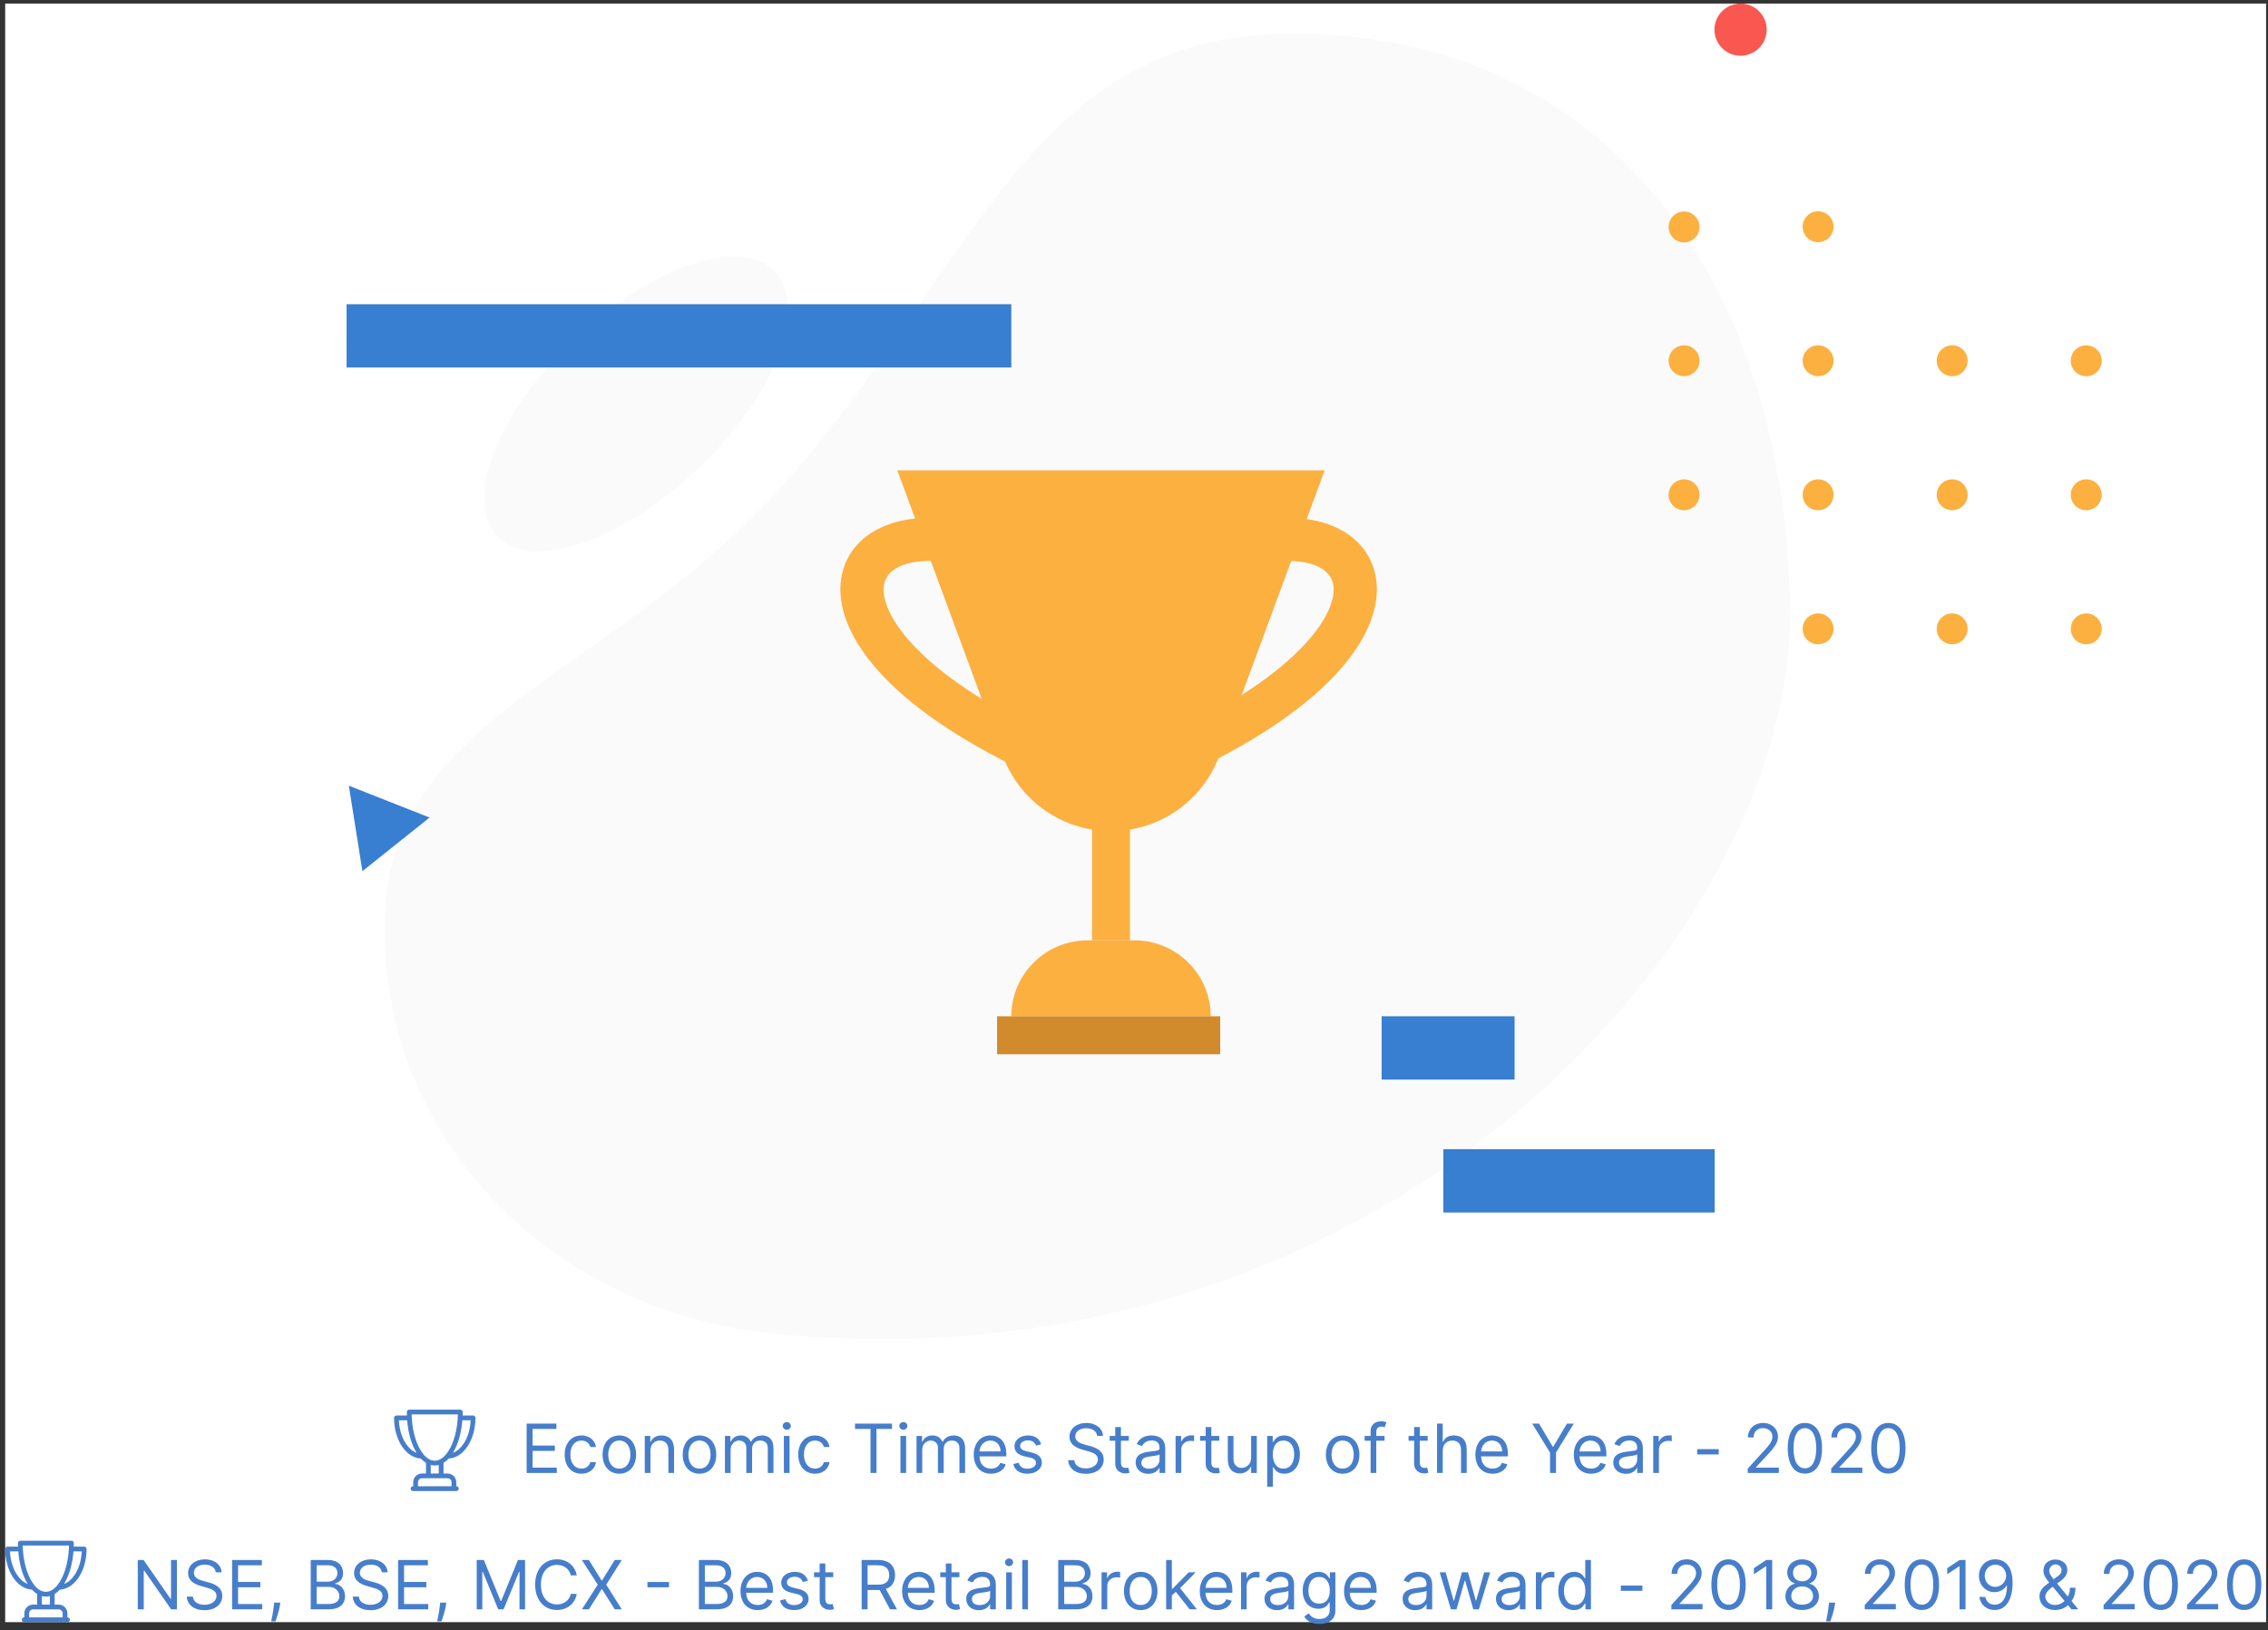 <svg width="434" height="312" viewBox="0 0 434 312" fill="none" xmlns="http://www.w3.org/2000/svg">
<rect x="0" y="0" width="434" height="312" fill="#333333" stroke="none"/>
<g clip-path="url(#clip0_2102_10)">
<g clip-path="url(#clip1_2102_10)">
<path d="M0.992 0.679H433.638V310.453H0.992V0.679Z" fill="white"/>
<path d="M246.225 6.44C198.348 6.963 187.072 49.07 152.68 89.638C118.288 130.205 73.578 135.704 73.59 177.658C73.602 219.697 106.948 251.361 148.815 255.335C264.798 266.345 342.96 179.287 342.524 117.018C342.084 55.211 308.056 5.762 246.225 6.44ZM148.334 52.043C154.817 58.917 148.169 75.799 133.484 89.748C118.799 103.698 101.637 109.434 95.154 102.56C88.67 95.686 95.318 78.804 110.002 64.854C124.686 50.904 141.849 45.168 148.334 52.043Z" fill="#FAFAFB"/>
<path d="M197.269 148.168C166.216 133.654 158.386 118.32 161.413 108.812C163.815 101.266 172.57 97.665 183.719 99.641L182.27 107.768C175.569 106.583 170.361 108.003 169.307 111.307C167.674 116.442 174.708 128.506 200.787 140.695L197.269 148.168ZM227.018 148.168L223.501 140.695C249.581 128.506 256.614 116.441 254.979 111.307C253.927 108.003 248.718 106.581 242.019 107.768L240.569 99.641C251.719 97.665 260.471 101.266 262.874 108.812C265.902 118.321 258.072 133.654 227.018 148.168ZM208.965 179.968H216.233V137.266H208.965V179.968Z" fill="#FCB040"/>
<path d="M171.715 90.02L191.88 144.642C193.05 147.807 194.929 150.662 197.374 152.988C199.819 155.314 202.763 157.049 205.983 158.06C209.203 159.07 212.611 159.33 215.946 158.819C219.281 158.307 222.455 157.039 225.224 155.109C228.929 152.53 231.754 148.876 233.319 144.642L253.485 90.02H171.715ZM217.066 179.967H208.133C200.063 179.967 193.52 186.475 193.52 194.504H231.679C231.679 186.475 225.136 179.967 217.066 179.967Z" fill="#FCB040"/>
<path d="M190.794 201.772H233.496V194.504H190.794V201.772Z" fill="#D18A2C"/>
<path d="M325.216 43.389C325.225 43.981 325.057 44.563 324.734 45.058C324.411 45.553 323.946 45.941 323.4 46.169C322.765 46.434 322.058 46.471 321.401 46.271C320.743 46.071 320.175 45.65 319.793 45.077C319.412 44.504 319.242 43.817 319.312 43.133C319.383 42.448 319.69 41.81 320.18 41.327C320.592 40.921 321.115 40.644 321.684 40.532C322.252 40.42 322.841 40.478 323.378 40.697C323.914 40.916 324.374 41.288 324.701 41.767C325.027 42.246 325.206 42.81 325.216 43.389ZM350.869 43.389C350.869 43.975 350.696 44.547 350.372 45.034C350.046 45.521 349.584 45.901 349.043 46.125C348.503 46.349 347.908 46.408 347.334 46.294C346.759 46.18 346.231 45.898 345.818 45.484C345.542 45.21 345.324 44.884 345.175 44.525C345.026 44.166 344.949 43.781 344.948 43.392C344.948 43.003 345.024 42.618 345.173 42.259C345.359 41.809 345.653 41.413 346.03 41.104C346.406 40.795 346.853 40.584 347.33 40.489C347.904 40.374 348.499 40.433 349.04 40.656C349.58 40.88 350.043 41.259 350.368 41.745C350.694 42.232 350.868 42.804 350.869 43.389ZM325.216 69.043C325.216 69.433 325.14 69.818 324.991 70.177C324.842 70.536 324.624 70.863 324.349 71.138C324.074 71.412 323.748 71.63 323.388 71.779C323.029 71.927 322.644 72.003 322.255 72.003C321.67 72.003 321.098 71.829 320.611 71.504C320.124 71.178 319.745 70.716 319.522 70.175C319.299 69.635 319.24 69.04 319.354 68.466C319.469 67.891 319.75 67.364 320.164 66.95C320.578 66.537 321.105 66.255 321.679 66.141C322.254 66.026 322.848 66.085 323.388 66.309C323.929 66.533 324.391 66.912 324.717 67.399C325.042 67.885 325.216 68.457 325.216 69.042V69.043ZM350.869 69.043C350.87 69.729 350.633 70.392 350.199 70.922C349.764 71.452 349.16 71.814 348.488 71.948C347.816 72.082 347.119 71.979 346.515 71.656C345.911 71.333 345.438 70.811 345.176 70.178C345.009 69.774 344.932 69.338 344.954 68.901C344.975 68.464 345.094 68.037 345.3 67.651C345.506 67.265 345.795 66.93 346.146 66.669C346.498 66.408 346.903 66.229 347.332 66.143C347.76 66.057 348.203 66.069 348.627 66.174C349.052 66.28 349.447 66.479 349.786 66.757C350.124 67.034 350.397 67.382 350.584 67.778C350.771 68.173 350.869 68.606 350.869 69.043ZM376.523 69.043C376.523 69.432 376.446 69.817 376.298 70.176C376.15 70.535 375.931 70.862 375.656 71.137C375.382 71.412 375.056 71.629 374.697 71.778C374.338 71.927 373.953 72.003 373.564 72.003C373.175 72.003 372.79 71.927 372.431 71.778C372.072 71.629 371.746 71.412 371.472 71.137C371.197 70.862 370.979 70.535 370.83 70.176C370.681 69.817 370.605 69.432 370.605 69.043C370.605 68.259 370.917 67.506 371.472 66.951C372.026 66.396 372.779 66.084 373.564 66.084C373.953 66.084 374.337 66.161 374.697 66.309C375.056 66.458 375.382 66.676 375.657 66.951C375.931 67.226 376.149 67.552 376.298 67.911C376.447 68.27 376.523 68.655 376.523 69.043ZM402.178 69.043C402.178 69.828 401.866 70.581 401.311 71.136C400.756 71.691 400.003 72.003 399.218 72.003C398.433 72.003 397.681 71.691 397.126 71.136C396.571 70.581 396.259 69.828 396.259 69.043C396.259 68.259 396.571 67.506 397.126 66.951C397.681 66.396 398.433 66.084 399.218 66.084C400.003 66.084 400.756 66.396 401.311 66.951C401.866 67.506 402.178 68.259 402.178 69.043ZM325.216 94.698C325.216 95.087 325.14 95.472 324.991 95.831C324.842 96.191 324.624 96.517 324.349 96.792C324.074 97.067 323.747 97.285 323.388 97.434C323.029 97.582 322.644 97.659 322.255 97.658C321.669 97.658 321.097 97.484 320.611 97.159C320.124 96.833 319.745 96.371 319.522 95.83C319.298 95.29 319.24 94.695 319.354 94.121C319.469 93.547 319.75 93.02 320.164 92.606C320.578 92.192 321.105 91.911 321.679 91.796C322.253 91.682 322.848 91.741 323.388 91.965C323.928 92.189 324.391 92.568 324.717 93.055C325.042 93.541 325.216 94.113 325.216 94.698ZM350.869 94.698C350.869 95.283 350.696 95.855 350.371 96.342C350.046 96.829 349.584 97.209 349.043 97.433C348.502 97.657 347.907 97.716 347.333 97.602C346.759 97.487 346.231 97.206 345.818 96.792C345.542 96.517 345.324 96.192 345.175 95.833C345.025 95.474 344.949 95.088 344.95 94.7C344.95 93.915 345.262 93.163 345.817 92.607C346.372 92.052 347.124 91.74 347.908 91.738C348.694 91.738 349.447 92.05 350.001 92.605C350.276 92.881 350.494 93.207 350.643 93.566C350.792 93.925 350.869 94.309 350.869 94.698ZM376.523 94.698C376.523 95.087 376.446 95.471 376.298 95.83C376.15 96.189 375.931 96.516 375.656 96.791C375.101 97.346 374.349 97.657 373.564 97.657C372.779 97.657 372.027 97.346 371.472 96.791C371.197 96.516 370.979 96.189 370.83 95.83C370.681 95.471 370.605 95.087 370.605 94.698C370.605 93.913 370.917 93.16 371.472 92.605C372.026 92.05 372.779 91.738 373.564 91.738C373.953 91.738 374.337 91.815 374.697 91.964C375.056 92.112 375.382 92.33 375.657 92.605C375.931 92.88 376.149 93.206 376.298 93.565C376.447 93.924 376.523 94.309 376.523 94.698ZM402.178 94.698C402.178 95.086 402.101 95.471 401.952 95.83C401.804 96.189 401.586 96.516 401.311 96.79C401.036 97.065 400.71 97.283 400.351 97.432C399.992 97.581 399.607 97.657 399.218 97.657C398.433 97.657 397.681 97.345 397.126 96.79C396.571 96.235 396.259 95.483 396.259 94.698C396.259 93.913 396.571 93.16 397.126 92.605C397.681 92.05 398.433 91.738 399.218 91.738C399.607 91.738 399.992 91.815 400.351 91.964C400.71 92.112 401.036 92.33 401.311 92.605C401.586 92.88 401.804 93.206 401.952 93.565C402.101 93.924 402.178 94.309 402.178 94.698ZM350.869 120.352C350.869 120.938 350.696 121.511 350.371 121.998C350.045 122.484 349.583 122.864 349.043 123.089C348.501 123.313 347.906 123.371 347.331 123.257C346.659 123.123 346.055 122.76 345.62 122.231C345.186 121.701 344.949 121.037 344.95 120.352C344.95 119.567 345.261 118.814 345.816 118.259C346.229 117.845 346.757 117.562 347.331 117.448C347.905 117.334 348.501 117.392 349.043 117.616C349.583 117.84 350.046 118.22 350.371 118.707C350.696 119.194 350.869 119.767 350.869 120.352ZM376.523 120.352C376.522 121.036 376.283 121.698 375.848 122.226C375.414 122.755 374.81 123.116 374.139 123.25C373.469 123.384 372.772 123.28 372.168 122.958C371.564 122.636 371.091 122.116 370.828 121.485C370.604 120.944 370.545 120.348 370.66 119.774C370.774 119.2 371.056 118.673 371.47 118.259C371.884 117.845 372.411 117.562 372.985 117.448C373.559 117.334 374.155 117.392 374.697 117.616C375.238 117.84 375.7 118.22 376.025 118.707C376.35 119.194 376.523 119.767 376.523 120.352ZM402.178 120.352C402.178 120.741 402.101 121.125 401.953 121.485C401.805 121.844 401.586 122.17 401.311 122.445C400.756 123 400.003 123.311 399.218 123.311C398.434 123.311 397.681 123 397.126 122.445C396.851 122.17 396.633 121.844 396.484 121.485C396.335 121.125 396.259 120.741 396.259 120.352C396.259 119.567 396.571 118.814 397.126 118.259C397.681 117.704 398.433 117.393 399.218 117.393C400.003 117.393 400.756 117.704 401.311 118.259C401.866 118.814 402.178 119.567 402.178 120.352Z" fill="#FCB040"/>
<path d="M328.072 5.676C328.072 5.02 328.201 4.37 328.452 3.764C328.704 3.158 329.072 2.607 329.535 2.143C329.999 1.678 330.55 1.31 331.157 1.059C331.763 0.807 332.413 0.678 333.069 0.679C333.725 0.679 334.375 0.807 334.982 1.058C335.588 1.309 336.138 1.677 336.602 2.142C337.066 2.606 337.435 3.157 337.686 3.762C337.937 4.369 338.066 5.018 338.066 5.675C338.066 7 337.54 8.271 336.603 9.209C335.666 10.146 334.395 10.673 333.07 10.673C331.745 10.673 330.473 10.147 329.536 9.209C328.599 8.272 328.072 7.001 328.072 5.676Z" fill="#FA5751"/>
<path d="M82.199 156.466L69.349 166.728L66.754 150.374L82.199 156.466ZM66.321 70.335H193.519V58.221H66.321V70.335ZM264.387 206.618H289.826V194.504H264.387V206.618ZM276.198 232.058H328.115V219.944H276.198V232.058Z" fill="#387ED1"/>
<path d="M100.777 281.899H106.549V280.885H101.919V277.676H106.178V276.662H101.919V273.472H106.473V272.458H100.777V281.899ZM111.264 282.047C112.83 282.047 113.863 281.088 114.047 279.834H112.96C112.756 280.608 112.112 281.069 111.264 281.069C109.973 281.069 109.144 279.999 109.144 278.359C109.144 276.754 109.992 275.703 111.264 275.703C112.222 275.703 112.793 276.294 112.96 276.94H114.047C113.863 275.612 112.738 274.726 111.245 274.726C109.327 274.726 108.055 276.238 108.055 278.395C108.055 280.516 109.272 282.047 111.264 282.047ZM118.513 282.047C120.431 282.047 121.722 280.589 121.722 278.395C121.722 276.182 120.431 274.726 118.513 274.726C116.596 274.726 115.305 276.182 115.305 278.395C115.305 280.589 116.596 282.047 118.513 282.047ZM118.513 281.069C117.057 281.069 116.393 279.815 116.393 278.395C116.393 276.975 117.057 275.703 118.513 275.703C119.969 275.703 120.633 276.976 120.633 278.395C120.633 279.814 119.97 281.069 118.513 281.069ZM124.469 277.64C124.469 276.405 125.235 275.703 126.276 275.703C127.286 275.703 127.899 276.362 127.899 277.473V281.899H128.987V277.4C128.987 275.593 128.023 274.726 126.59 274.726C125.52 274.726 124.857 275.206 124.525 275.925H124.433V274.819H123.382V281.899H124.469V277.64ZM133.85 282.047C135.768 282.047 137.058 280.589 137.058 278.395C137.058 276.182 135.768 274.726 133.85 274.726C131.933 274.726 130.643 276.182 130.643 278.395C130.643 280.589 131.933 282.047 133.85 282.047ZM133.85 281.069C132.394 281.069 131.73 279.815 131.73 278.395C131.73 276.975 132.394 275.703 133.85 275.703C135.307 275.703 135.97 276.976 135.97 278.395C135.97 279.814 135.307 281.069 133.85 281.069ZM138.719 281.899H139.807V277.473C139.807 276.436 140.562 275.703 141.41 275.703C142.236 275.703 142.812 276.243 142.812 277.049V281.899H143.918V277.29C143.918 276.377 144.489 275.703 145.485 275.703C146.26 275.703 146.923 276.114 146.923 277.16V281.899H148.011V277.16C148.011 275.496 147.117 274.726 145.854 274.726C144.84 274.726 144.098 275.193 143.734 275.925H143.66C143.31 275.17 142.692 274.726 141.761 274.726C140.839 274.726 140.157 275.17 139.862 275.925H139.77V274.819H138.719V281.899ZM150 281.899H151.088V274.819H150V281.899ZM150.553 273.639C150.977 273.639 151.328 273.307 151.328 272.901C151.328 272.495 150.977 272.165 150.553 272.165C150.129 272.165 149.779 272.495 149.779 272.901C149.779 273.307 150.129 273.639 150.553 273.639ZM155.956 282.047C157.523 282.047 158.555 281.088 158.74 279.834H157.652C157.449 280.608 156.804 281.069 155.956 281.069C154.665 281.069 153.836 279.999 153.836 278.359C153.836 276.754 154.684 275.703 155.956 275.703C156.915 275.703 157.486 276.294 157.652 276.94H158.74C158.555 275.612 157.431 274.726 155.938 274.726C154.02 274.726 152.748 276.238 152.748 278.395C152.748 280.516 153.965 282.047 155.956 282.047ZM163.612 273.472H166.58V281.899H167.723V273.472H170.691V272.458H163.612V273.472ZM172.308 281.899H173.396V274.819H172.308V281.899ZM172.861 273.639C173.285 273.639 173.636 273.307 173.636 272.901C173.636 272.495 173.285 272.165 172.861 272.165C172.437 272.165 172.087 272.495 172.087 272.901C172.087 273.307 172.437 273.639 172.861 273.639ZM175.388 281.899H176.476V277.473C176.476 276.436 177.232 275.703 178.08 275.703C178.905 275.703 179.481 276.243 179.481 277.049V281.899H180.587V277.29C180.587 276.377 181.159 275.703 182.154 275.703C182.929 275.703 183.593 276.114 183.593 277.16V281.899H184.68V277.16C184.68 275.496 183.786 274.726 182.523 274.726C181.509 274.726 180.767 275.193 180.403 275.925H180.33C179.979 275.17 179.361 274.726 178.43 274.726C177.509 274.726 176.826 275.17 176.531 275.925H176.439V274.819H175.388V281.899ZM189.638 282.047C191.076 282.047 192.126 281.327 192.458 280.257L191.407 279.962C191.131 280.7 190.49 281.069 189.638 281.069C188.36 281.069 187.48 280.243 187.429 278.727H192.569V278.267C192.569 275.63 191.002 274.726 189.527 274.726C187.609 274.726 186.337 276.238 186.337 278.414C186.337 280.59 187.591 282.047 189.638 282.047ZM187.429 277.787C187.504 276.685 188.282 275.703 189.527 275.703C190.707 275.703 191.462 276.588 191.462 277.787H187.429ZM199.238 276.404C198.897 275.399 198.132 274.726 196.731 274.726C195.238 274.726 194.131 275.574 194.131 276.773C194.131 277.75 194.712 278.404 196.012 278.708L197.192 278.985C197.906 279.151 198.243 279.492 198.243 279.981C198.243 280.589 197.597 281.088 196.583 281.088C195.694 281.088 195.136 280.704 194.943 279.944L193.91 280.203C194.164 281.406 195.155 282.047 196.601 282.047C198.247 282.047 199.368 281.147 199.368 279.927C199.368 278.94 198.75 278.317 197.487 278.008L196.436 277.75C195.597 277.543 195.219 277.261 195.219 276.717C195.219 276.109 195.864 275.668 196.731 275.668C197.68 275.668 198.072 276.193 198.261 276.682L199.238 276.404ZM209.965 274.819H211.071C211.021 273.394 209.707 272.33 207.881 272.33C206.075 272.33 204.656 273.381 204.656 274.967C204.656 276.239 205.577 276.994 207.052 277.418L208.214 277.75C209.209 278.026 210.094 278.377 210.094 279.317C210.094 280.35 209.099 281.032 207.79 281.032C206.665 281.032 205.669 280.535 205.577 279.465H204.397C204.508 281.014 205.761 282.065 207.79 282.065C209.965 282.065 211.201 280.865 211.201 279.336C211.201 277.565 209.523 276.994 208.545 276.736L207.586 276.477C206.886 276.293 205.761 275.925 205.761 274.911C205.761 274.008 206.591 273.344 207.845 273.344C208.988 273.344 209.854 273.888 209.965 274.819ZM216.011 274.819H214.499V273.124H213.411V274.819H212.342V275.74H213.411V280.166C213.411 281.401 214.407 281.99 215.329 281.99C215.735 281.99 215.993 281.918 216.14 281.862L215.919 280.885C215.826 280.903 215.679 280.94 215.44 280.94C214.96 280.94 214.499 280.793 214.499 279.871V275.74H216.011V274.819ZM219.731 282.065C220.965 282.065 221.611 281.4 221.832 280.94H221.888V281.899H222.975V277.235C222.975 274.985 221.26 274.726 220.357 274.726C219.288 274.726 218.071 275.095 217.518 276.386L218.55 276.754C218.79 276.238 219.357 275.686 220.394 275.686C221.395 275.686 221.888 276.215 221.888 277.123V277.16C221.888 277.685 221.353 277.64 220.062 277.806C218.749 277.977 217.316 278.267 217.316 279.889C217.316 281.272 218.385 282.065 219.731 282.065ZM219.897 281.088C219.03 281.088 218.403 280.7 218.403 279.944C218.403 279.114 219.159 278.856 220.007 278.745C220.468 278.69 221.704 278.561 221.888 278.34V279.336C221.888 280.221 221.187 281.088 219.897 281.088ZM224.96 281.899H226.048V277.418C226.048 276.459 226.804 275.758 227.837 275.758C228.127 275.758 228.427 275.814 228.5 275.833V274.726L227.929 274.709C227.081 274.709 226.343 275.187 226.085 275.888H226.012V274.819H224.96V281.899ZM233.312 274.819H231.801V273.124H230.713V274.819H229.643V275.74H230.713V280.166C230.713 281.401 231.709 281.99 232.63 281.99C233.036 281.99 233.294 281.918 233.442 281.862L233.221 280.885C233.128 280.903 232.981 280.94 232.741 280.94C232.262 280.94 231.801 280.793 231.801 279.871V275.74H233.312V274.819ZM239.411 279.003C239.411 280.331 238.397 280.94 237.585 280.94C236.682 280.94 236.036 280.277 236.036 279.244V274.819H234.949V279.317C234.949 281.124 235.907 281.99 237.235 281.99C238.304 281.99 239.005 281.419 239.336 280.7H239.411V281.899H240.499V274.819H239.411V279.003ZM242.49 284.553H243.578V280.811H243.671C243.91 281.199 244.371 282.047 245.735 282.047C247.506 282.047 248.74 280.626 248.74 278.377C248.74 276.146 247.506 274.726 245.717 274.726C244.334 274.726 243.91 275.575 243.671 275.944H243.542V274.819H242.49V284.553ZM243.56 278.359C243.56 276.773 244.261 275.703 245.588 275.703C246.971 275.703 247.653 276.865 247.653 278.359C247.653 279.87 246.952 281.069 245.588 281.069C244.279 281.069 243.56 279.962 243.56 278.359ZM256.926 282.047C258.844 282.047 260.135 280.589 260.135 278.395C260.135 276.182 258.844 274.726 256.926 274.726C255.009 274.726 253.718 276.182 253.718 278.395C253.718 280.589 255.009 282.047 256.926 282.047ZM256.926 281.069C255.47 281.069 254.806 279.815 254.806 278.395C254.806 276.975 255.47 275.703 256.926 275.703C258.382 275.703 259.047 276.976 259.047 278.395C259.047 279.814 258.383 281.069 256.926 281.069ZM264.947 274.819H263.362V274.101C263.362 273.4 263.657 273.031 264.376 273.031C264.69 273.031 264.874 273.104 264.985 273.141L265.298 272.2C265.132 272.127 264.8 272.017 264.266 272.017C263.251 272.017 262.275 272.624 262.275 273.841V274.819H261.131V275.74H262.275V281.899H263.362V275.74H264.947V274.819ZM273.201 274.819H271.69V273.124H270.602V274.819H269.533V275.74H270.602V280.166C270.602 281.401 271.597 281.99 272.52 281.99C272.925 281.99 273.183 281.918 273.33 281.862L273.109 280.885C273.017 280.903 272.869 280.94 272.629 280.94C272.151 280.94 271.69 280.793 271.69 279.871V275.74H273.201V274.819ZM276.078 277.64C276.078 276.405 276.866 275.703 277.94 275.703C278.963 275.703 279.58 276.349 279.58 277.473V281.899H280.668V277.4C280.668 275.579 279.701 274.726 278.253 274.726C277.138 274.726 276.502 275.193 276.169 275.925H276.078V272.458H274.99V281.899H276.078V277.64ZM285.626 282.047C287.064 282.047 288.116 281.327 288.447 280.257L287.397 279.962C287.12 280.7 286.479 281.069 285.626 281.069C284.35 281.069 283.47 280.243 283.419 278.727H288.558V278.267C288.558 275.63 286.991 274.726 285.516 274.726C283.599 274.726 282.327 276.238 282.327 278.414C282.327 280.59 283.58 282.047 285.626 282.047ZM283.419 277.787C283.492 276.685 284.271 275.703 285.516 275.703C286.696 275.703 287.452 276.588 287.452 277.787H283.419ZM293.199 272.458L296.61 278.008V281.899H297.753V278.008L301.164 272.458H299.855L297.237 276.866H297.127L294.508 272.458H293.199ZM304.462 282.047C305.9 282.047 306.95 281.327 307.283 280.257L306.231 279.962C305.955 280.7 305.314 281.069 304.462 281.069C303.186 281.069 302.305 280.243 302.254 278.727H307.393V278.267C307.393 275.63 305.826 274.726 304.351 274.726C302.434 274.726 301.162 276.238 301.162 278.414C301.162 280.59 302.415 282.047 304.462 282.047ZM302.254 277.787C302.328 276.685 303.107 275.703 304.351 275.703C305.531 275.703 306.287 276.588 306.287 277.787H302.254ZM311.132 282.065C312.366 282.065 313.012 281.4 313.233 280.94H313.289V281.899H314.376V277.235C314.376 274.985 312.661 274.726 311.758 274.726C310.688 274.726 309.472 275.095 308.919 276.386L309.951 276.754C310.191 276.238 310.758 275.686 311.795 275.686C312.795 275.686 313.289 276.215 313.289 277.123V277.16C313.289 277.685 312.754 277.64 311.463 277.806C310.149 277.977 308.716 278.267 308.716 279.889C308.716 281.272 309.785 282.065 311.132 282.065ZM311.298 281.088C310.431 281.088 309.804 280.7 309.804 279.944C309.804 279.114 310.56 278.856 311.408 278.745C311.869 278.69 313.104 278.561 313.289 278.34V279.336C313.289 280.221 312.588 281.088 311.298 281.088ZM316.361 281.899H317.449V277.418C317.449 276.459 318.205 275.758 319.238 275.758C319.528 275.758 319.828 275.814 319.901 275.833V274.726L319.33 274.709C318.482 274.709 317.744 275.187 317.486 275.888H317.413V274.819H316.361V281.899ZM328.898 277.345H324.768V278.359H328.898V277.345ZM334.443 281.899H340.398V280.885H336.01V280.811L338.13 278.544C339.753 276.806 340.232 275.995 340.232 274.949C340.232 273.492 339.053 272.33 337.393 272.33C335.739 272.33 334.481 273.454 334.481 275.114H335.568C335.568 274.04 336.264 273.326 337.356 273.326C338.38 273.326 339.163 273.953 339.163 274.949C339.163 275.82 338.651 276.464 337.559 277.658L334.443 281.069V281.899ZM345.381 282.027C347.464 282.027 348.663 280.263 348.663 277.179C348.663 274.119 347.446 272.33 345.381 272.33C343.315 272.33 342.099 274.119 342.099 277.179C342.099 280.263 343.298 282.027 345.381 282.027ZM345.381 281.013C344.007 281.013 343.205 279.636 343.205 277.179C343.205 274.723 344.016 273.326 345.381 273.326C346.745 273.326 347.556 274.727 347.556 277.179C347.556 279.631 346.755 281.013 345.381 281.013ZM350.414 281.899H356.369V280.885H351.981V280.811L354.101 278.544C355.723 276.806 356.203 275.995 356.203 274.949C356.203 273.492 355.023 272.33 353.364 272.33C351.709 272.33 350.451 273.454 350.451 275.114H351.539C351.539 274.04 352.235 273.326 353.327 273.326C354.35 273.326 355.134 273.953 355.134 274.949C355.134 275.82 354.622 276.464 353.53 277.658L350.414 281.069V281.899ZM361.351 282.027C363.435 282.027 364.633 280.263 364.633 277.179C364.633 274.119 363.417 272.33 361.351 272.33C359.286 272.33 358.07 274.119 358.07 277.179C358.07 280.263 359.269 282.027 361.351 282.027ZM361.351 281.013C359.978 281.013 359.176 279.636 359.176 277.179C359.176 274.723 359.988 273.326 361.351 273.326C362.715 273.326 363.527 274.727 363.527 277.179C363.527 279.631 362.725 281.013 361.351 281.013ZM90.526 270.909H88.527L88.538 270.241C88.538 270.12 88.489 270.004 88.403 269.919C88.318 269.833 88.203 269.785 88.082 269.785H78.307C78.247 269.784 78.188 269.796 78.132 269.819C78.077 269.842 78.027 269.875 77.984 269.918C77.899 270.004 77.85 270.12 77.85 270.241L77.862 270.909H75.863C75.743 270.909 75.627 270.958 75.541 271.043C75.456 271.129 75.408 271.244 75.407 271.364C75.407 273.409 75.942 275.34 76.912 276.798C77.87 278.239 79.148 279.065 80.528 279.145C80.841 279.486 81.171 279.765 81.517 279.977V282.004H80.751C80.306 282.004 79.879 282.181 79.564 282.496C79.249 282.811 79.072 283.238 79.072 283.683V284.448H79.041C78.92 284.448 78.804 284.496 78.719 284.582C78.633 284.667 78.585 284.783 78.584 284.904C78.584 284.964 78.596 285.024 78.619 285.079C78.642 285.135 78.675 285.185 78.717 285.227C78.76 285.27 78.81 285.304 78.866 285.327C78.921 285.35 78.981 285.361 79.041 285.361H87.348C87.465 285.355 87.576 285.305 87.658 285.22C87.74 285.135 87.785 285.021 87.785 284.904C87.785 284.786 87.74 284.673 87.658 284.588C87.575 284.503 87.466 284.452 87.348 284.448H87.316V283.683C87.316 283.238 87.139 282.811 86.824 282.496C86.509 282.181 86.082 282.004 85.637 282.004H84.871V279.976C85.238 279.746 85.571 279.467 85.86 279.145C87.24 279.065 88.517 278.239 89.477 276.798C90.446 275.34 90.981 273.409 90.981 271.364C90.981 271.244 90.933 271.128 90.848 271.043C90.762 270.957 90.647 270.909 90.526 270.909ZM77.671 276.291C76.871 275.089 76.401 273.516 76.329 271.822H77.913C78.077 273.905 78.566 275.829 79.33 277.358L79.711 278.048C78.952 277.761 78.25 277.162 77.671 276.291ZM86.404 283.681V284.448H79.985V283.683C79.985 283.261 80.329 282.916 80.751 282.916H85.638C86.06 282.916 86.404 283.261 86.404 283.683V283.681ZM83.96 282.004H82.429V280.372C82.931 280.505 83.458 280.505 83.96 280.372V282.004ZM84.242 279.286C83.921 279.463 83.561 279.557 83.194 279.56C82.828 279.557 82.467 279.464 82.146 279.286C81.788 279.097 81.442 278.81 81.114 278.436C81.097 278.411 81.078 278.389 81.056 278.368C80.699 277.932 80.394 277.455 80.147 276.948C79.308 275.271 78.823 273.067 78.769 270.697H87.62C87.565 273.067 87.081 275.272 86.242 276.949C85.995 277.456 85.69 277.933 85.333 278.369C85.311 278.389 85.291 278.411 85.274 278.436C84.947 278.811 84.6 279.097 84.242 279.286ZM88.718 276.291C88.139 277.161 87.437 277.761 86.677 278.048L87.058 277.358C87.823 275.829 88.312 273.905 88.476 271.822H90.06C89.988 273.516 89.517 275.089 88.718 276.291ZM16.111 296.003H14.112L14.123 295.335C14.123 295.214 14.074 295.098 13.989 295.013C13.903 294.927 13.787 294.879 13.666 294.879H3.892C3.832 294.878 3.773 294.889 3.717 294.913C3.662 294.935 3.612 294.969 3.569 295.011C3.527 295.054 3.493 295.104 3.47 295.16C3.446 295.215 3.435 295.274 3.435 295.335L3.446 296.003H1.448C1.327 296.003 1.211 296.051 1.126 296.137C1.041 296.222 0.992 296.337 0.992 296.458C0.992 298.503 1.526 300.433 2.496 301.891C3.455 303.333 4.733 304.158 6.113 304.239C6.426 304.58 6.756 304.858 7.101 305.07V307.098H6.336C5.89 307.098 5.463 307.274 5.149 307.589C4.834 307.904 4.657 308.331 4.657 308.776V309.541H4.626C4.536 309.542 4.448 309.569 4.374 309.62C4.3 309.67 4.242 309.741 4.208 309.824C4.173 309.907 4.164 309.998 4.181 310.086C4.198 310.174 4.241 310.255 4.303 310.32C4.389 310.406 4.505 310.453 4.626 310.453H12.933C13.05 310.449 13.161 310.398 13.242 310.313C13.323 310.228 13.368 310.115 13.368 309.997C13.368 309.88 13.323 309.767 13.242 309.681C13.161 309.597 13.05 309.546 12.933 309.541H12.901V308.776C12.901 308.331 12.724 307.904 12.409 307.589C12.094 307.274 11.667 307.098 11.222 307.098H10.456V305.069C10.823 304.84 11.156 304.56 11.445 304.239C12.825 304.158 14.102 303.333 15.062 301.891C16.031 300.433 16.566 298.503 16.566 296.458C16.566 296.338 16.518 296.222 16.433 296.136C16.347 296.05 16.232 296.003 16.111 296.003ZM3.256 301.385C2.456 300.182 1.986 298.61 1.914 296.916H3.498C3.662 298.998 4.151 300.923 4.915 302.451L5.296 303.141C4.537 302.854 3.835 302.255 3.256 301.385ZM11.989 308.775V309.541H5.57V308.776C5.57 308.354 5.913 308.01 6.336 308.01H11.223C11.645 308.01 11.989 308.354 11.989 308.776V308.775ZM9.545 307.098H8.013V305.466C8.515 305.598 9.043 305.598 9.545 305.466V307.098ZM9.827 304.38C9.506 304.557 9.146 304.651 8.779 304.653C8.412 304.651 8.052 304.557 7.731 304.38C7.373 304.19 7.027 303.904 6.699 303.529C6.682 303.505 6.663 303.482 6.641 303.462C6.284 303.026 5.978 302.549 5.732 302.042C4.892 300.365 4.408 298.16 4.353 295.791H13.205C13.15 298.16 12.665 300.366 11.827 302.043C11.58 302.55 11.275 303.026 10.917 303.463C10.896 303.483 10.876 303.505 10.859 303.529C10.531 303.905 10.185 304.19 9.827 304.38ZM14.302 301.385C13.724 302.255 13.022 302.854 12.262 303.141L12.643 302.451C13.408 300.923 13.897 298.998 14.061 296.916H15.645C15.573 298.61 15.102 300.182 14.302 301.385ZM33.851 298.562H32.726V305.992H32.635L27.472 298.562H26.366V308.002H27.509V300.591H27.602L32.746 308.002H33.852V298.562H33.851Z" fill="#477ECB"/>
<path d="M41.3 300.922H42.406C42.355 299.498 41.042 298.433 39.217 298.433C37.41 298.433 35.99 299.484 35.99 301.07C35.99 302.342 36.912 303.097 38.387 303.521L39.548 303.854C40.544 304.13 41.428 304.48 41.428 305.421C41.428 306.453 40.432 307.135 39.124 307.135C37.999 307.135 37.004 306.637 36.912 305.568H35.731C35.842 307.117 37.096 308.168 39.123 308.168C41.299 308.168 42.534 306.97 42.534 305.439C42.534 303.669 40.856 303.097 39.88 302.84L38.921 302.582C38.22 302.397 37.096 302.028 37.096 301.015C37.096 300.111 37.926 299.448 39.18 299.448C40.323 299.448 41.19 299.991 41.3 300.922H41.3Z" fill="#477ECB"/>
<path d="M44.415 308.002H50.185V306.988H45.558V303.78H49.817V302.766H45.558V299.576H50.112V298.562H44.415V308.002V308.002Z" fill="#477ECB"/>
<path d="M53.647 306.711H52.467L52.412 307.227C52.278 308.477 52.015 309.721 51.895 310.306H52.725C52.946 309.68 53.416 308.26 53.573 307.209L53.647 306.711ZM59.46 308.002H62.871C65.102 308.002 66.024 306.914 66.024 305.494C66.024 304.001 64.992 303.19 64.125 303.135V303.042C64.937 302.821 65.655 302.287 65.655 301.07C65.655 299.686 64.733 298.562 62.761 298.562H59.46V308.002ZM60.603 306.988V303.706H62.927C64.162 303.706 64.936 304.536 64.936 305.494C64.936 306.324 64.365 306.988 62.871 306.988H60.603ZM60.603 302.711V299.576H62.761C64.014 299.576 64.567 300.24 64.567 301.07C64.567 302.065 63.757 302.711 62.723 302.711H60.603Z" fill="#477ECB"/>
<path d="M73.064 300.922H74.17C74.119 299.498 72.806 298.433 70.981 298.433C69.174 298.433 67.754 299.484 67.754 301.07C67.754 302.342 68.676 303.097 70.151 303.521L71.312 303.854C72.308 304.13 73.192 304.48 73.192 305.421C73.192 306.453 72.197 307.135 70.888 307.135C69.763 307.135 68.768 306.637 68.676 305.568H67.495C67.606 307.117 68.86 308.168 70.887 308.168C73.063 308.168 74.298 306.97 74.298 305.439C74.298 303.669 72.621 303.097 71.644 302.84L70.685 302.582C69.984 302.397 68.86 302.028 68.86 301.015C68.86 300.111 69.69 299.448 70.944 299.448C72.087 299.448 72.954 299.991 73.064 300.922H73.064Z" fill="#477ECB"/>
<path d="M76.179 308.002H81.949V306.988H77.322V303.78H81.581V302.766H77.322V299.576H81.876V298.562H76.179V308.002V308.002Z" fill="#477ECB"/>
<path d="M85.411 306.711H84.231L84.176 307.227C84.041 308.477 83.779 309.721 83.659 310.306H84.489C84.71 309.68 85.18 308.26 85.337 307.209L85.411 306.711ZM91.224 298.562V308.002H92.294V300.83H92.386L95.335 308.002H96.368L99.318 300.83H99.41V308.002H100.48V298.562H99.115L95.907 306.398H95.796L92.589 298.562H91.224ZM110.367 301.512C110.017 299.577 108.469 298.433 106.569 298.433C104.154 298.433 102.403 300.296 102.403 303.282C102.403 306.268 104.154 308.131 106.569 308.131C108.469 308.131 110.017 306.988 110.367 305.052H109.224C108.948 306.361 107.823 307.061 106.569 307.061C104.854 307.061 103.509 305.734 103.509 303.282C103.509 300.829 104.854 299.502 106.569 299.502C107.823 299.502 108.948 300.203 109.224 301.512H110.367ZM112.691 298.562H111.346L114.387 303.282L111.346 308.002H112.691L115.125 304.149H115.199L117.632 308.002H118.979L116.01 303.282L118.979 298.562H117.632L115.199 302.489H115.125L112.691 298.562ZM128.025 302.775H123.895V303.789H128.025V302.775ZM133.737 308.002H137.148C139.379 308.002 140.3 306.914 140.3 305.494C140.3 304.001 139.268 303.19 138.402 303.135V303.042C139.213 302.821 139.932 302.287 139.932 301.07C139.932 299.686 139.01 298.562 137.037 298.562H133.737V308.002ZM134.88 306.988V303.706H137.203C138.438 303.706 139.213 304.536 139.213 305.494C139.213 306.324 138.641 306.988 137.148 306.988H134.88ZM134.88 302.711V299.577H137.037C138.291 299.577 138.844 300.24 138.844 301.07C138.844 302.065 138.032 302.711 137 302.711H134.88ZM145 308.149C146.438 308.149 147.488 307.43 147.821 306.361L146.769 306.066C146.493 306.803 145.852 307.172 145 307.172C143.723 307.172 142.842 306.347 142.791 304.831H147.93V304.369C147.93 301.734 146.363 300.83 144.889 300.83C142.971 300.83 141.699 302.342 141.699 304.517C141.699 306.693 142.953 308.149 145 308.149ZM142.791 303.89C142.865 302.788 143.645 301.807 144.889 301.807C146.068 301.807 146.825 302.692 146.825 303.89H142.791ZM154.6 302.507C154.259 301.503 153.494 300.83 152.092 300.83C150.6 300.83 149.493 301.678 149.493 302.877C149.493 303.854 150.074 304.508 151.374 304.812L152.554 305.088C153.268 305.255 153.605 305.595 153.605 306.084C153.605 306.693 152.959 307.19 151.945 307.19C151.056 307.19 150.498 306.808 150.305 306.047L149.272 306.306C149.526 307.509 150.517 308.149 151.964 308.149C153.609 308.149 154.729 307.251 154.729 306.029C154.729 305.043 154.112 304.42 152.849 304.112L151.798 303.854C150.959 303.646 150.581 303.365 150.581 302.821C150.581 302.213 151.226 301.77 152.092 301.77C153.043 301.77 153.435 302.295 153.623 302.784L154.6 302.507ZM159.446 300.922H157.934V299.226H156.846V300.922H155.777V301.844H156.846V306.269C156.846 307.504 157.841 308.094 158.764 308.094C159.169 308.094 159.428 308.02 159.575 307.965L159.353 306.988C159.261 307.006 159.113 307.043 158.874 307.043C158.394 307.043 157.934 306.895 157.934 305.974V301.844H159.446V300.922ZM164.88 308.002H166.023V304.315H168.087L168.327 304.31L170.319 308.002H171.646L169.512 304.102C170.715 303.692 171.278 302.711 171.278 301.457C171.278 299.789 170.282 298.562 168.069 298.562H164.88V308.002ZM166.023 303.282V299.577H168.033C169.563 299.577 170.153 300.323 170.153 301.457C170.153 302.59 169.563 303.282 168.051 303.282H166.023Z" fill="#477ECB"/>
<path d="M175.927 308.149C177.365 308.149 178.416 307.43 178.748 306.361L177.696 306.066C177.42 306.803 176.779 307.172 175.927 307.172C174.65 307.172 173.77 306.347 173.719 304.831H178.859V304.369C178.859 301.734 177.292 300.83 175.816 300.83C173.899 300.83 172.627 302.342 172.627 304.517C172.627 306.693 173.881 308.149 175.927 308.149V308.149ZM173.719 303.89C173.793 302.788 174.572 301.807 175.816 301.807C176.996 301.807 177.752 302.692 177.752 303.89H173.719Z" fill="#477ECB"/>
<path d="M183.592 300.922H182.08V299.226H180.992V300.922H179.923V301.844H180.992V306.269C180.992 307.504 181.987 308.094 182.91 308.094C183.316 308.094 183.574 308.02 183.721 307.965L183.5 306.988C183.407 307.006 183.26 307.043 183.021 307.043C182.541 307.043 182.08 306.895 182.08 305.974V301.844H183.592V300.922Z" fill="#477ECB"/>
<path d="M187.312 308.168C188.546 308.168 189.192 307.504 189.413 307.043H189.469V308.002H190.556V303.337C190.556 301.088 188.841 300.83 187.938 300.83C186.869 300.83 185.652 301.199 185.099 302.489L186.131 302.858C186.371 302.342 186.938 301.788 187.975 301.788C188.976 301.788 189.469 302.319 189.469 303.226V303.264C189.469 303.789 188.934 303.743 187.643 303.909C186.329 304.08 184.897 304.369 184.897 305.992C184.897 307.375 185.965 308.168 187.312 308.168V308.168ZM187.478 307.19C186.611 307.19 185.984 306.803 185.984 306.047C185.984 305.218 186.74 304.96 187.588 304.849C188.049 304.793 189.284 304.664 189.469 304.444V305.439C189.469 306.324 188.768 307.19 187.478 307.19V307.19Z" fill="#477ECB"/>
<path d="M192.541 308.002H193.629V300.922H192.541V308.002ZM193.095 299.742C193.519 299.742 193.869 299.41 193.869 299.005C193.869 298.599 193.519 298.267 193.095 298.267C192.671 298.267 192.321 298.599 192.321 299.005C192.321 299.41 192.67 299.742 193.095 299.742ZM196.71 298.562H195.622V308.002H196.71V298.562ZM202.5 308.002H205.91C208.142 308.002 209.063 306.914 209.063 305.494C209.063 304.001 208.031 303.19 207.164 303.135V303.042C207.976 302.821 208.695 302.287 208.695 301.07C208.695 299.686 207.772 298.562 205.8 298.562H202.5V308.002ZM203.643 306.988V303.706H205.966C207.201 303.706 207.976 304.536 207.976 305.494C207.976 306.324 207.404 306.988 205.91 306.988H203.643ZM203.643 302.711V299.577H205.8C207.053 299.577 207.607 300.24 207.607 301.07C207.607 302.065 206.795 302.711 205.763 302.711H203.643ZM210.794 308.002H211.882V303.521C211.882 302.563 212.638 301.863 213.67 301.863C213.961 301.863 214.26 301.918 214.334 301.936V300.83L213.762 300.811C212.914 300.811 212.177 301.291 211.919 301.992H211.845V300.922H210.794V308.002ZM218.284 308.149C220.201 308.149 221.492 306.693 221.492 304.499C221.492 302.287 220.201 300.83 218.284 300.83C216.366 300.83 215.076 302.287 215.076 304.499C215.076 306.693 216.366 308.149 218.284 308.149ZM218.284 307.172C216.828 307.172 216.164 305.918 216.164 304.499C216.164 303.08 216.828 301.807 218.284 301.807C219.74 301.807 220.404 303.079 220.404 304.499C220.404 305.919 219.74 307.172 218.284 307.172ZM223.152 308.002H224.24V305.351L225 304.646L227.651 308.002H229.033L225.821 303.945L228.812 300.922H227.466L224.37 304.075H224.24V298.562H223.152V308.002Z" fill="#477ECB"/>
<path d="M232.889 308.149C234.327 308.149 235.378 307.43 235.71 306.361L234.659 306.066C234.383 306.803 233.741 307.172 232.889 307.172C231.612 307.172 230.732 306.347 230.681 304.831H235.821V304.369C235.821 301.734 234.254 300.83 232.778 300.83C230.861 300.83 229.589 302.342 229.589 304.517C229.589 306.693 230.843 308.149 232.889 308.149V308.149ZM230.681 303.89C230.755 302.788 231.534 301.807 232.778 301.807C233.959 301.807 234.714 302.692 234.714 303.89H230.681Z" fill="#477ECB"/>
<path d="M237.475 308.002H238.563V303.521C238.563 302.563 239.319 301.863 240.351 301.863C240.641 301.863 240.942 301.918 241.015 301.936V300.83L240.443 300.811C239.595 300.811 238.858 301.291 238.6 301.992H238.527V300.922H237.475V308.002Z" fill="#477ECB"/>
<path d="M244.388 308.168C245.623 308.168 246.268 307.504 246.49 307.043H246.545V308.002H247.633V303.337C247.633 301.088 245.918 300.83 245.014 300.83C243.945 300.83 242.728 301.199 242.175 302.489L243.208 302.858C243.447 302.342 244.014 301.788 245.052 301.788C246.052 301.788 246.545 302.319 246.545 303.226V303.264C246.545 303.789 246.01 303.743 244.719 303.909C243.406 304.08 241.973 304.369 241.973 305.992C241.973 307.375 243.042 308.168 244.388 308.168V308.168ZM244.554 307.19C243.687 307.19 243.061 306.803 243.061 306.047C243.061 305.218 243.816 304.96 244.664 304.849C245.125 304.793 246.361 304.664 246.545 304.444V305.439C246.545 306.324 245.844 307.19 244.554 307.19V307.19Z" fill="#477ECB"/>
<path d="M252.476 310.805C254.172 310.805 255.536 310.03 255.536 308.204V300.922H254.485V302.047H254.374C254.135 301.678 253.692 300.83 252.31 300.83C250.521 300.83 249.286 302.249 249.286 304.425C249.286 306.637 250.577 307.891 252.292 307.891C253.674 307.891 254.117 307.08 254.356 306.693H254.449V308.131C254.449 309.311 253.619 309.846 252.476 309.846C251.19 309.846 250.738 309.168 250.448 308.776L249.582 309.385C250.024 310.126 250.895 310.805 252.476 310.805ZM252.439 306.914C251.074 306.914 250.374 305.882 250.374 304.407C250.374 302.968 251.056 301.807 252.439 301.807C253.766 301.807 254.467 302.877 254.467 304.407C254.467 305.974 253.748 306.914 252.439 306.914ZM260.495 308.149C261.934 308.149 262.985 307.43 263.316 306.361L262.266 306.066C261.989 306.803 261.349 307.172 260.495 307.172C259.219 307.172 258.338 306.347 258.288 304.831H263.427V304.369C263.427 301.734 261.86 300.83 260.385 300.83C258.468 300.83 257.195 302.342 257.195 304.517C257.195 306.693 258.449 308.149 260.495 308.149ZM258.288 303.89C258.362 302.788 259.14 301.807 260.385 301.807C261.565 301.807 262.321 302.692 262.321 303.89H258.288Z" fill="#477ECB"/>
<path d="M270.816 308.168C272.051 308.168 272.696 307.504 272.918 307.043H272.973V308.002H274.061V303.337C274.061 301.088 272.346 300.83 271.442 300.83C270.373 300.83 269.156 301.199 268.603 302.489L269.636 302.858C269.875 302.342 270.442 301.788 271.479 301.788C272.48 301.788 272.973 302.319 272.973 303.226V303.264C272.973 303.789 272.438 303.743 271.147 303.909C269.834 304.08 268.401 304.369 268.401 305.992C268.401 307.375 269.469 308.168 270.816 308.168V308.168ZM270.982 307.19C270.115 307.19 269.488 306.803 269.488 306.047C269.488 305.218 270.244 304.96 271.092 304.849C271.553 304.793 272.789 304.664 272.973 304.444V305.439C272.973 306.324 272.272 307.19 270.982 307.19V307.19Z" fill="#477ECB"/>
<path d="M277.65 308.002H278.719L280.267 302.563H280.378L281.927 308.002H282.997L285.154 300.922H284.011L282.48 306.324H282.406L280.913 300.922H279.752L278.24 306.342H278.166L276.636 300.922H275.493L277.65 308.002ZM288.675 308.168C289.91 308.168 290.556 307.504 290.776 307.043H290.832V308.002H291.919V303.337C291.919 301.088 290.205 300.83 289.302 300.83C288.232 300.83 287.016 301.199 286.463 302.489L287.495 302.858C287.735 302.342 288.302 301.788 289.338 301.788C290.339 301.788 290.832 302.319 290.832 303.226V303.263C290.832 303.789 290.297 303.743 289.007 303.909C287.693 304.079 286.26 304.369 286.26 305.992C286.26 307.374 287.329 308.168 288.675 308.168ZM288.841 307.19C287.975 307.19 287.347 306.803 287.347 306.047C287.347 305.218 288.103 304.959 288.951 304.849C289.413 304.793 290.647 304.664 290.832 304.444V305.439C290.832 306.324 290.132 307.19 288.841 307.19ZM293.905 308.002H294.993V303.521C294.993 302.563 295.749 301.863 296.781 301.863C297.071 301.863 297.372 301.918 297.445 301.936V300.83L296.873 300.811C296.025 300.811 295.288 301.291 295.03 301.991H294.956V300.922H293.905V308.002ZM301.192 308.149C302.556 308.149 303.018 307.301 303.257 306.914H303.386V308.002H304.437V298.562H303.349V302.047H303.257C303.018 301.678 302.594 300.83 301.211 300.83C299.422 300.83 298.187 302.249 298.187 304.48C298.187 306.73 299.422 308.149 301.192 308.149ZM301.34 307.172C299.975 307.172 299.274 305.974 299.274 304.462C299.274 302.968 299.957 301.807 301.34 301.807C302.667 301.807 303.368 302.877 303.368 304.462C303.368 306.066 302.649 307.172 301.34 307.172ZM314.287 303.448H310.157V304.462H314.287V303.448ZM319.833 308.002H325.788V306.988H321.4V306.914L323.52 304.646C325.142 302.909 325.622 302.097 325.622 301.051C325.622 299.595 324.442 298.433 322.783 298.433C321.128 298.433 319.87 299.557 319.87 301.217H320.958C320.958 300.143 321.653 299.428 322.745 299.428C323.769 299.428 324.552 300.056 324.552 301.051C324.552 301.922 324.041 302.568 322.949 303.761L319.833 307.172V308.002ZM330.77 308.131C332.854 308.131 334.052 306.366 334.052 303.282C334.052 300.221 332.836 298.433 330.77 298.433C328.705 298.433 327.489 300.221 327.489 303.282C327.489 306.366 328.687 308.131 330.77 308.131ZM330.77 307.117C329.397 307.117 328.595 305.738 328.595 303.282C328.595 300.83 329.406 299.428 330.77 299.428C332.135 299.428 332.946 300.83 332.946 303.282C332.946 305.738 332.144 307.117 330.77 307.117ZM339.122 298.562H337.979L335.619 300.129V301.291L337.924 299.761H337.979V308.002H339.122V298.562ZM344.861 308.131C346.746 308.131 348.06 307.029 348.068 305.494C348.06 304.301 347.262 303.287 346.243 303.097V303.042C347.129 302.812 347.709 301.946 347.718 300.94C347.709 299.502 346.501 298.433 344.861 298.433C343.201 298.433 341.994 299.502 342.003 300.94C341.994 301.946 342.574 302.812 343.478 303.042V303.097C342.44 303.287 341.643 304.301 341.653 305.494C341.643 307.029 342.957 308.131 344.861 308.131ZM344.861 307.117C343.565 307.117 342.768 306.453 342.777 305.439C342.768 304.374 343.648 303.614 344.861 303.614C346.055 303.614 346.935 304.374 346.944 305.439C346.935 306.453 346.137 307.117 344.861 307.117ZM344.861 302.637C343.828 302.637 343.1 301.991 343.109 301.015C343.1 300.056 343.801 299.428 344.861 299.428C345.902 299.428 346.602 300.056 346.612 301.015C346.602 301.991 345.875 302.637 344.861 302.637ZM351.184 306.711H350.005L349.949 307.227C349.815 308.477 349.553 309.721 349.433 310.306H350.263C350.484 309.68 350.954 308.26 351.111 307.209L351.184 306.711ZM356.832 308.002H362.787V306.988H358.399V306.914L360.519 304.646C362.141 302.909 362.621 302.097 362.621 301.051C362.621 299.595 361.44 298.433 359.782 298.433C358.123 298.433 356.868 299.557 356.868 301.217H357.956C357.956 300.143 358.652 299.428 359.744 299.428C360.768 299.428 361.551 300.056 361.551 301.051C361.551 301.922 361.04 302.568 359.948 303.761L356.832 307.172V308.002ZM367.769 308.131C369.853 308.131 371.051 306.366 371.051 303.282C371.051 300.221 369.834 298.433 367.769 298.433C365.705 298.433 364.487 300.221 364.487 303.282C364.487 306.366 365.686 308.131 367.769 308.131ZM367.769 307.117C366.396 307.117 365.594 305.738 365.594 303.282C365.594 300.83 366.405 299.428 367.769 299.428C369.134 299.428 369.945 300.83 369.945 303.282C369.945 305.738 369.142 307.117 367.769 307.117ZM376.121 298.562H374.978L372.618 300.129V301.291L374.923 299.761H374.978V308.002H376.121V298.562ZM381.841 298.433C379.923 298.41 378.688 299.852 378.688 301.586C378.688 303.411 380.034 304.72 381.656 304.72C382.634 304.72 383.463 304.24 383.98 303.466H384.053C384.053 305.789 383.15 307.117 381.693 307.117C380.698 307.117 380.089 306.49 379.887 305.623H378.762C378.983 307.117 380.108 308.131 381.693 308.131C383.813 308.131 385.123 306.25 385.123 302.895C385.123 299.428 383.389 298.452 381.841 298.433ZM381.841 299.448C383.021 299.448 383.887 300.461 383.887 301.567C383.887 302.692 382.965 303.706 381.804 303.706C380.643 303.706 379.794 302.766 379.794 301.586C379.794 300.405 380.679 299.448 381.841 299.448ZM393.277 308.131C394.144 308.131 395.112 307.826 395.725 307.2L396.393 308.002H397.702L396.397 306.411C396.753 305.955 397.149 305.19 397.149 303.872H396.098C396.098 304.517 395.951 305.088 395.706 305.563L393.655 303.061L394.347 302.544C395.121 301.973 395.6 301.346 395.6 300.443C395.6 299.392 394.734 298.47 393.314 298.47C391.932 298.47 391.028 299.337 391.028 300.609C391.028 301.447 391.484 302.093 392.134 302.877C391.033 303.642 390.272 304.351 390.272 305.494C390.272 307.025 391.415 308.131 393.277 308.131ZM395.075 306.411C394.554 306.9 393.895 307.172 393.241 307.172C392.116 307.172 391.379 306.379 391.379 305.494C391.379 305.236 391.618 304.573 392.466 303.945L392.817 303.687L395.075 306.411ZM392.987 302.249C392.526 301.687 392.134 301.152 392.134 300.627C392.134 300.037 392.633 299.41 393.352 299.41C394.033 299.41 394.495 299.963 394.495 300.443C394.495 301.088 394.144 301.439 393.609 301.788L392.987 302.249Z" fill="#477ECB"/>
<path d="M402.538 308.002H408.493V306.988H404.105V306.914L406.225 304.646C407.848 302.909 408.327 302.097 408.327 301.051C408.327 299.595 407.148 298.433 405.488 298.433C403.834 298.433 402.576 299.557 402.576 301.217H403.663C403.663 300.143 404.359 299.429 405.451 299.429C406.475 299.429 407.259 300.056 407.259 301.051C407.259 301.922 406.746 302.568 405.654 303.761L402.538 307.172V308.002V308.002Z" fill="#477ECB"/>
<path d="M413.476 308.131C415.559 308.131 416.758 306.366 416.758 303.282C416.758 300.221 415.541 298.433 413.476 298.433C411.41 298.433 410.195 300.221 410.195 303.282C410.195 306.366 411.393 308.131 413.476 308.131ZM413.476 307.117C412.102 307.117 411.3 305.738 411.3 303.282C411.3 300.83 412.112 299.429 413.476 299.429C414.839 299.429 415.651 300.83 415.651 303.282C415.651 305.738 414.85 307.117 413.476 307.117Z" fill="#477ECB"/>
<path d="M418.509 308.002H424.464V306.988H420.076V306.914L422.196 304.646C423.819 302.909 424.298 302.097 424.298 301.051C424.298 299.595 423.119 298.433 421.459 298.433C419.804 298.433 418.546 299.557 418.546 301.217H419.634C419.634 300.143 420.33 299.429 421.422 299.429C422.445 299.429 423.229 300.056 423.229 301.051C423.229 301.922 422.717 302.568 421.625 303.761L418.509 307.172V308.002V308.002Z" fill="#477ECB"/>
<path d="M429.446 308.131C431.53 308.131 432.728 306.366 432.728 303.282C432.728 300.221 431.512 298.433 429.446 298.433C427.381 298.433 426.165 300.221 426.165 303.282C426.165 306.366 427.364 308.131 429.446 308.131ZM429.446 307.117C428.073 307.117 427.271 305.738 427.271 303.282C427.271 300.83 428.083 299.429 429.446 299.429C430.81 299.429 431.622 300.83 431.622 303.282C431.622 305.738 430.82 307.117 429.446 307.117Z" fill="#477ECB"/>
</g>
</g>
<defs>
<clipPath id="clip0_2102_10">
<rect width="432.66" height="310.64" fill="white" transform="translate(0.985 0.679)"/>
</clipPath>
<clipPath id="clip1_2102_10">
<rect width="432.646" height="310.64" fill="white" transform="translate(0.992 0.679)"/>
</clipPath>
</defs>
</svg>
